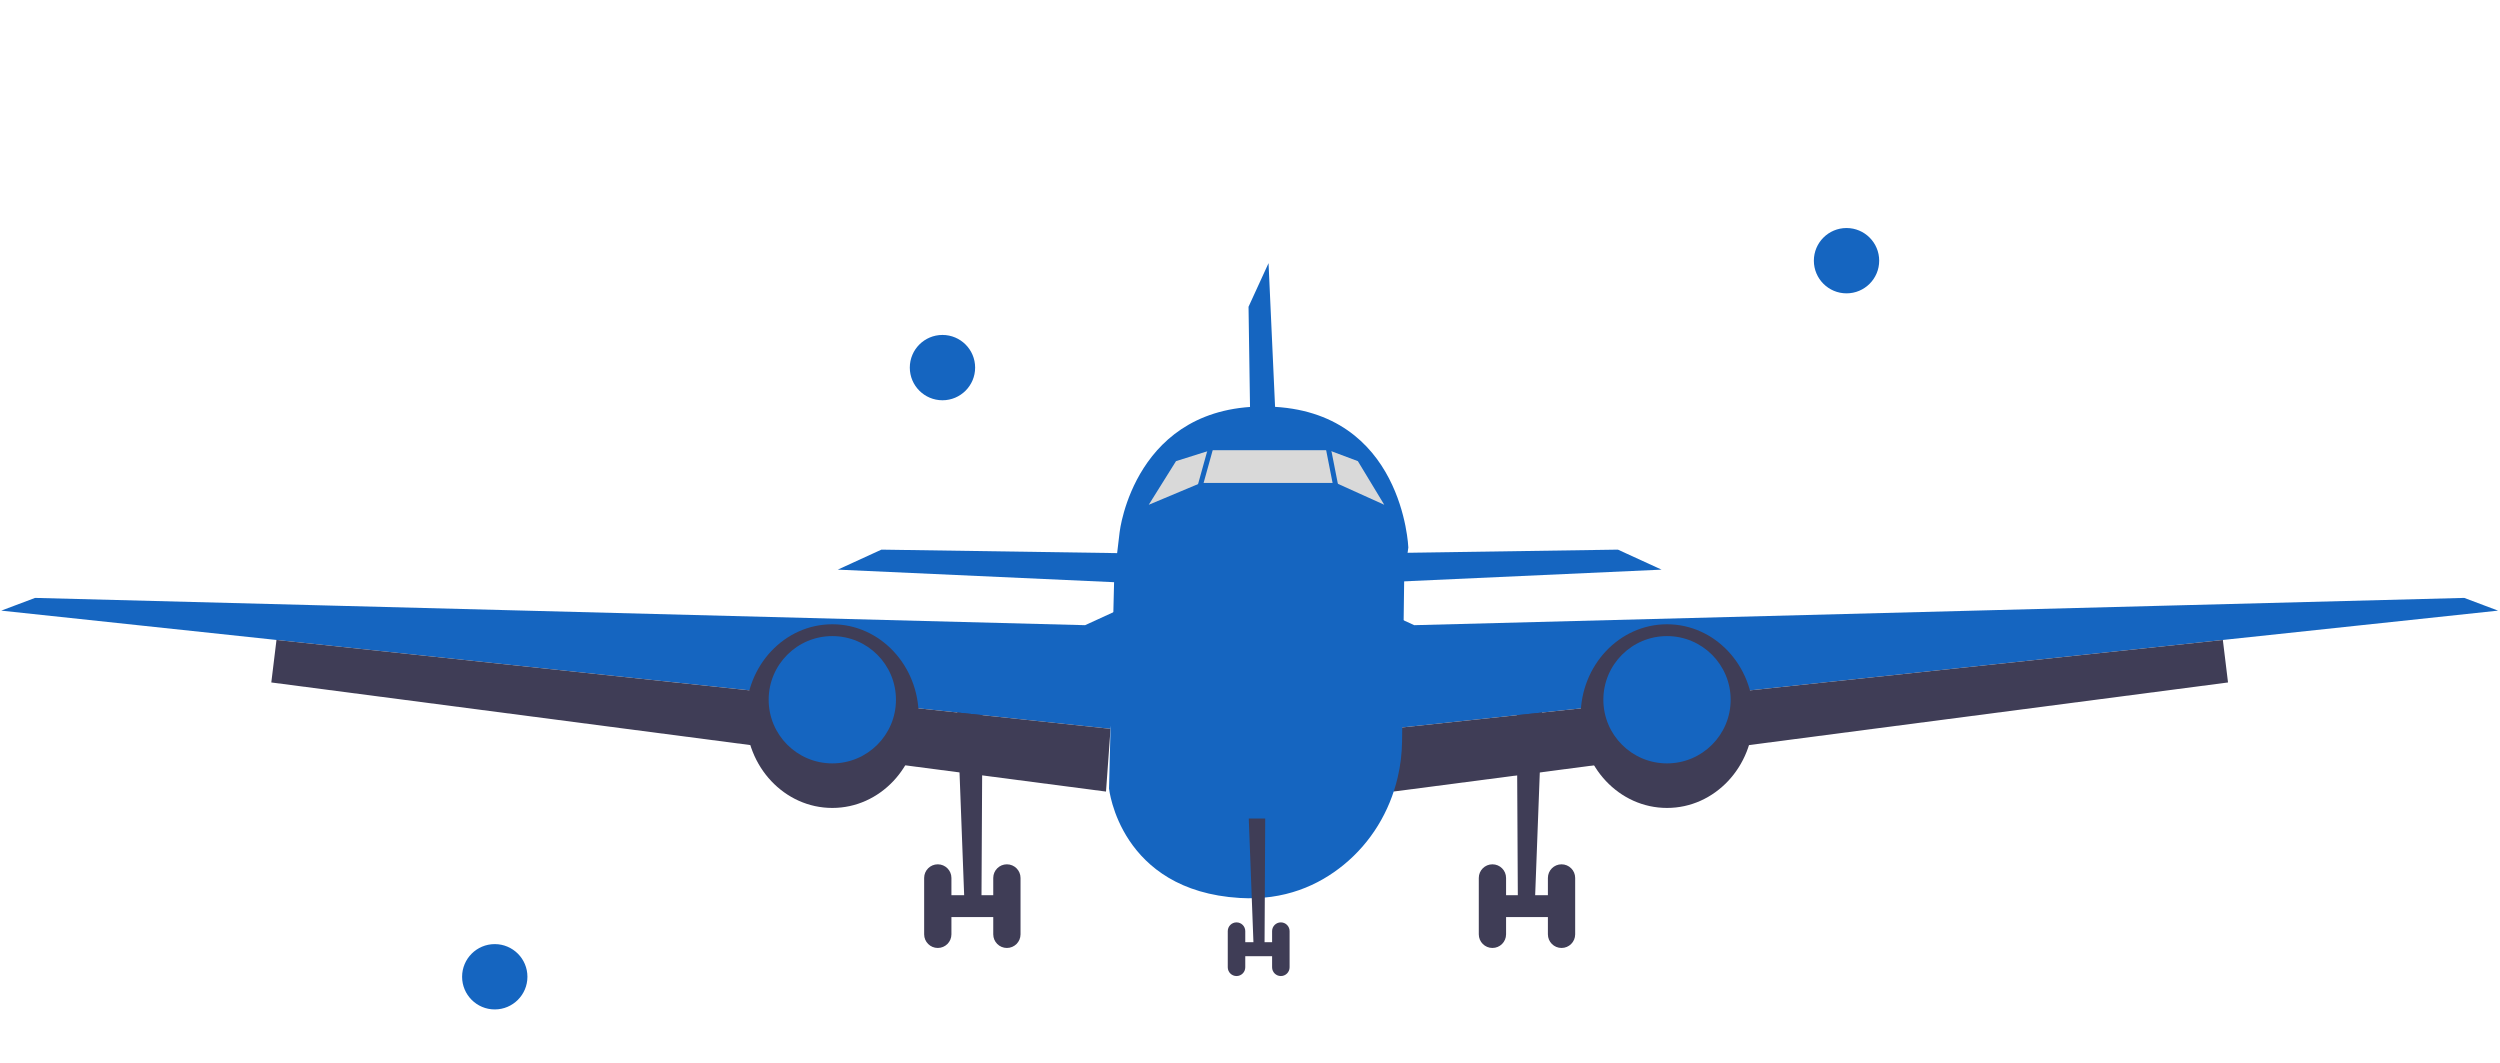 <svg width="995" height="423" viewBox="0 0 995 423" fill="none" xmlns="http://www.w3.org/2000/svg">
<g clip-path="url(#clip0_9_3)">
<path d="M380.839 279.582L383.734 356.301H376.687V364.986H396.383V356.301H390.638L391.048 279.582H380.839Z" fill="#3F3D56"/>
<path d="M373.239 343.997C376.237 343.997 378.668 346.427 378.668 349.425V371.862C378.668 374.86 376.237 377.29 373.239 377.29C370.241 377.29 367.811 374.86 367.811 371.862V349.425C367.811 346.427 370.241 343.997 373.239 343.997Z" fill="#3F3D56"/>
<path d="M400.742 343.997C403.74 343.997 406.171 346.427 406.171 349.425V371.862C406.171 374.86 403.74 377.29 400.742 377.29C397.744 377.29 395.314 374.86 395.314 371.862V349.425C395.314 346.427 397.744 343.997 400.742 343.997Z" fill="#3F3D56"/>
<path d="M444.892 231.781L333.432 226.715L350.803 218.754L448.511 220.201L444.892 231.781Z" fill="#1565C0"/>
<path d="M0.5 243.032L13.961 237.965L431.864 248.822L449.235 240.86L441.997 290.076L110.038 254.704L0.5 243.032Z" fill="#1565C0"/>
<path d="M107.979 271.62L110.038 254.704L441.997 290.076L440.188 315.046L107.979 271.62Z" fill="#3F3D56"/>
<path d="M331.261 321.56C350.248 321.56 365.64 305.196 365.64 285.01C365.64 264.824 350.248 248.46 331.261 248.46C312.274 248.46 296.882 264.824 296.882 285.01C296.882 305.196 312.274 321.56 331.261 321.56Z" fill="#3F3D56"/>
<path d="M331.261 303.828C345.251 303.828 356.593 292.486 356.593 278.496C356.593 264.506 345.251 253.164 331.261 253.164C317.271 253.164 305.929 264.506 305.929 278.496C305.929 292.486 317.271 303.828 331.261 303.828Z" fill="#1565C0"/>
<path d="M613.891 279.582L610.996 356.301H618.043V364.986H598.348V356.301H604.092L603.682 279.582H613.891Z" fill="#3F3D56"/>
<path d="M621.491 343.997H621.491C618.493 343.997 616.063 346.427 616.063 349.425V371.862C616.063 374.86 618.493 377.29 621.491 377.29H621.491C624.489 377.29 626.919 374.86 626.919 371.862V349.425C626.919 346.427 624.489 343.997 621.491 343.997Z" fill="#3F3D56"/>
<path d="M593.988 343.997H593.988C590.99 343.997 588.56 346.427 588.56 349.425V371.862C588.56 374.86 590.99 377.29 593.988 377.29H593.988C596.986 377.29 599.416 374.86 599.416 371.862V349.425C599.416 346.427 596.986 343.997 593.988 343.997Z" fill="#3F3D56"/>
<path d="M549.838 231.781L661.298 226.715L643.928 218.754L546.219 220.201L549.838 231.781Z" fill="#1565C0"/>
<path d="M509.944 216.188L504.878 104.728L496.916 122.099L498.364 219.807L509.944 216.188Z" fill="#1565C0"/>
<path d="M994.23 243.032L980.769 237.965L562.866 248.822L545.496 240.86L552.733 290.076L884.692 254.704L994.23 243.032Z" fill="#1565C0"/>
<path d="M886.751 271.62L884.692 254.704L552.733 290.076L554.543 315.046L886.751 271.62Z" fill="#3F3D56"/>
<path d="M663.469 321.56C682.456 321.56 697.848 305.196 697.848 285.01C697.848 264.824 682.456 248.46 663.469 248.46C644.482 248.46 629.091 264.824 629.091 285.01C629.091 305.196 644.482 321.56 663.469 321.56Z" fill="#3F3D56"/>
<path d="M663.469 303.828C677.46 303.828 688.801 292.486 688.801 278.496C688.801 264.506 677.46 253.164 663.469 253.164C649.479 253.164 638.138 264.506 638.138 278.496C638.138 292.486 649.479 303.828 663.469 303.828Z" fill="#1565C0"/>
<path d="M560.514 217.897L558.871 230.004L558.017 295.172C557.952 300.021 557.365 304.812 556.265 309.459C553.095 322.993 545.691 335.304 534.755 344.229C524.832 352.335 511.298 358.472 493.384 357.387C445.616 354.491 441.396 313.838 441.396 313.838L443.199 240.115L443.445 230.004L445.616 211.76C445.616 211.76 451.406 160.373 504.965 161.82C558.523 163.268 560.514 217.897 560.514 217.897Z" fill="#1565C0"/>
<path d="M457.196 200.903L468.053 183.533L481.804 179.19H528.849L540.429 183.533L550.938 200.903L531.744 192.218H477.9L457.196 200.903Z" fill="#D9D9D9"/>
<path d="M497.009 325.785L498.866 375.001H494.346V380.573H506.98V375.001H503.295L503.558 325.785H497.009Z" fill="#3F3D56"/>
<path d="M492.134 367.108C494.057 367.108 495.616 368.667 495.616 370.59V384.984C495.616 386.907 494.057 388.466 492.134 388.466C490.21 388.466 488.651 386.907 488.651 384.984V370.59C488.651 368.667 490.21 367.108 492.134 367.108Z" fill="#3F3D56"/>
<path d="M509.777 367.108C511.7 367.108 513.259 368.667 513.259 370.59V384.984C513.259 386.907 511.7 388.466 509.777 388.466C507.854 388.466 506.295 386.907 506.295 384.984V370.59C506.295 368.667 507.854 367.108 509.777 367.108Z" fill="#3F3D56"/>
<path d="M483.536 168.522L473.537 204.523L475.464 205.058L485.463 169.058L483.536 168.522Z" fill="#1565C0"/>
<path d="M528.879 174.266L526.916 174.652L534.121 211.314L536.083 210.928L528.879 174.266Z" fill="#1565C0"/>
<path d="M734.916 116.754C742.096 116.754 747.916 110.933 747.916 103.754C747.916 96.574 742.096 90.754 734.916 90.754C727.737 90.754 721.916 96.574 721.916 103.754C721.916 110.933 727.737 116.754 734.916 116.754Z" fill="#1565C0"/>
<path d="M375.102 159.306C382.282 159.306 388.102 153.486 388.102 146.306C388.102 139.127 382.282 133.306 375.102 133.306C367.922 133.306 362.102 139.127 362.102 146.306C362.102 153.486 367.922 159.306 375.102 159.306Z" fill="#1565C0"/>
<path d="M196.916 401.754C204.096 401.754 209.916 395.933 209.916 388.754C209.916 381.574 204.096 375.754 196.916 375.754C189.737 375.754 183.916 381.574 183.916 388.754C183.916 395.933 189.737 401.754 196.916 401.754Z" fill="#1565C0"/>
</g>
<defs>
<clipPath id="clip0_9_3">
<rect width="993.73" height="422.322" fill="white" transform="translate(0.5)"/>
</clipPath>
</defs>
</svg>
